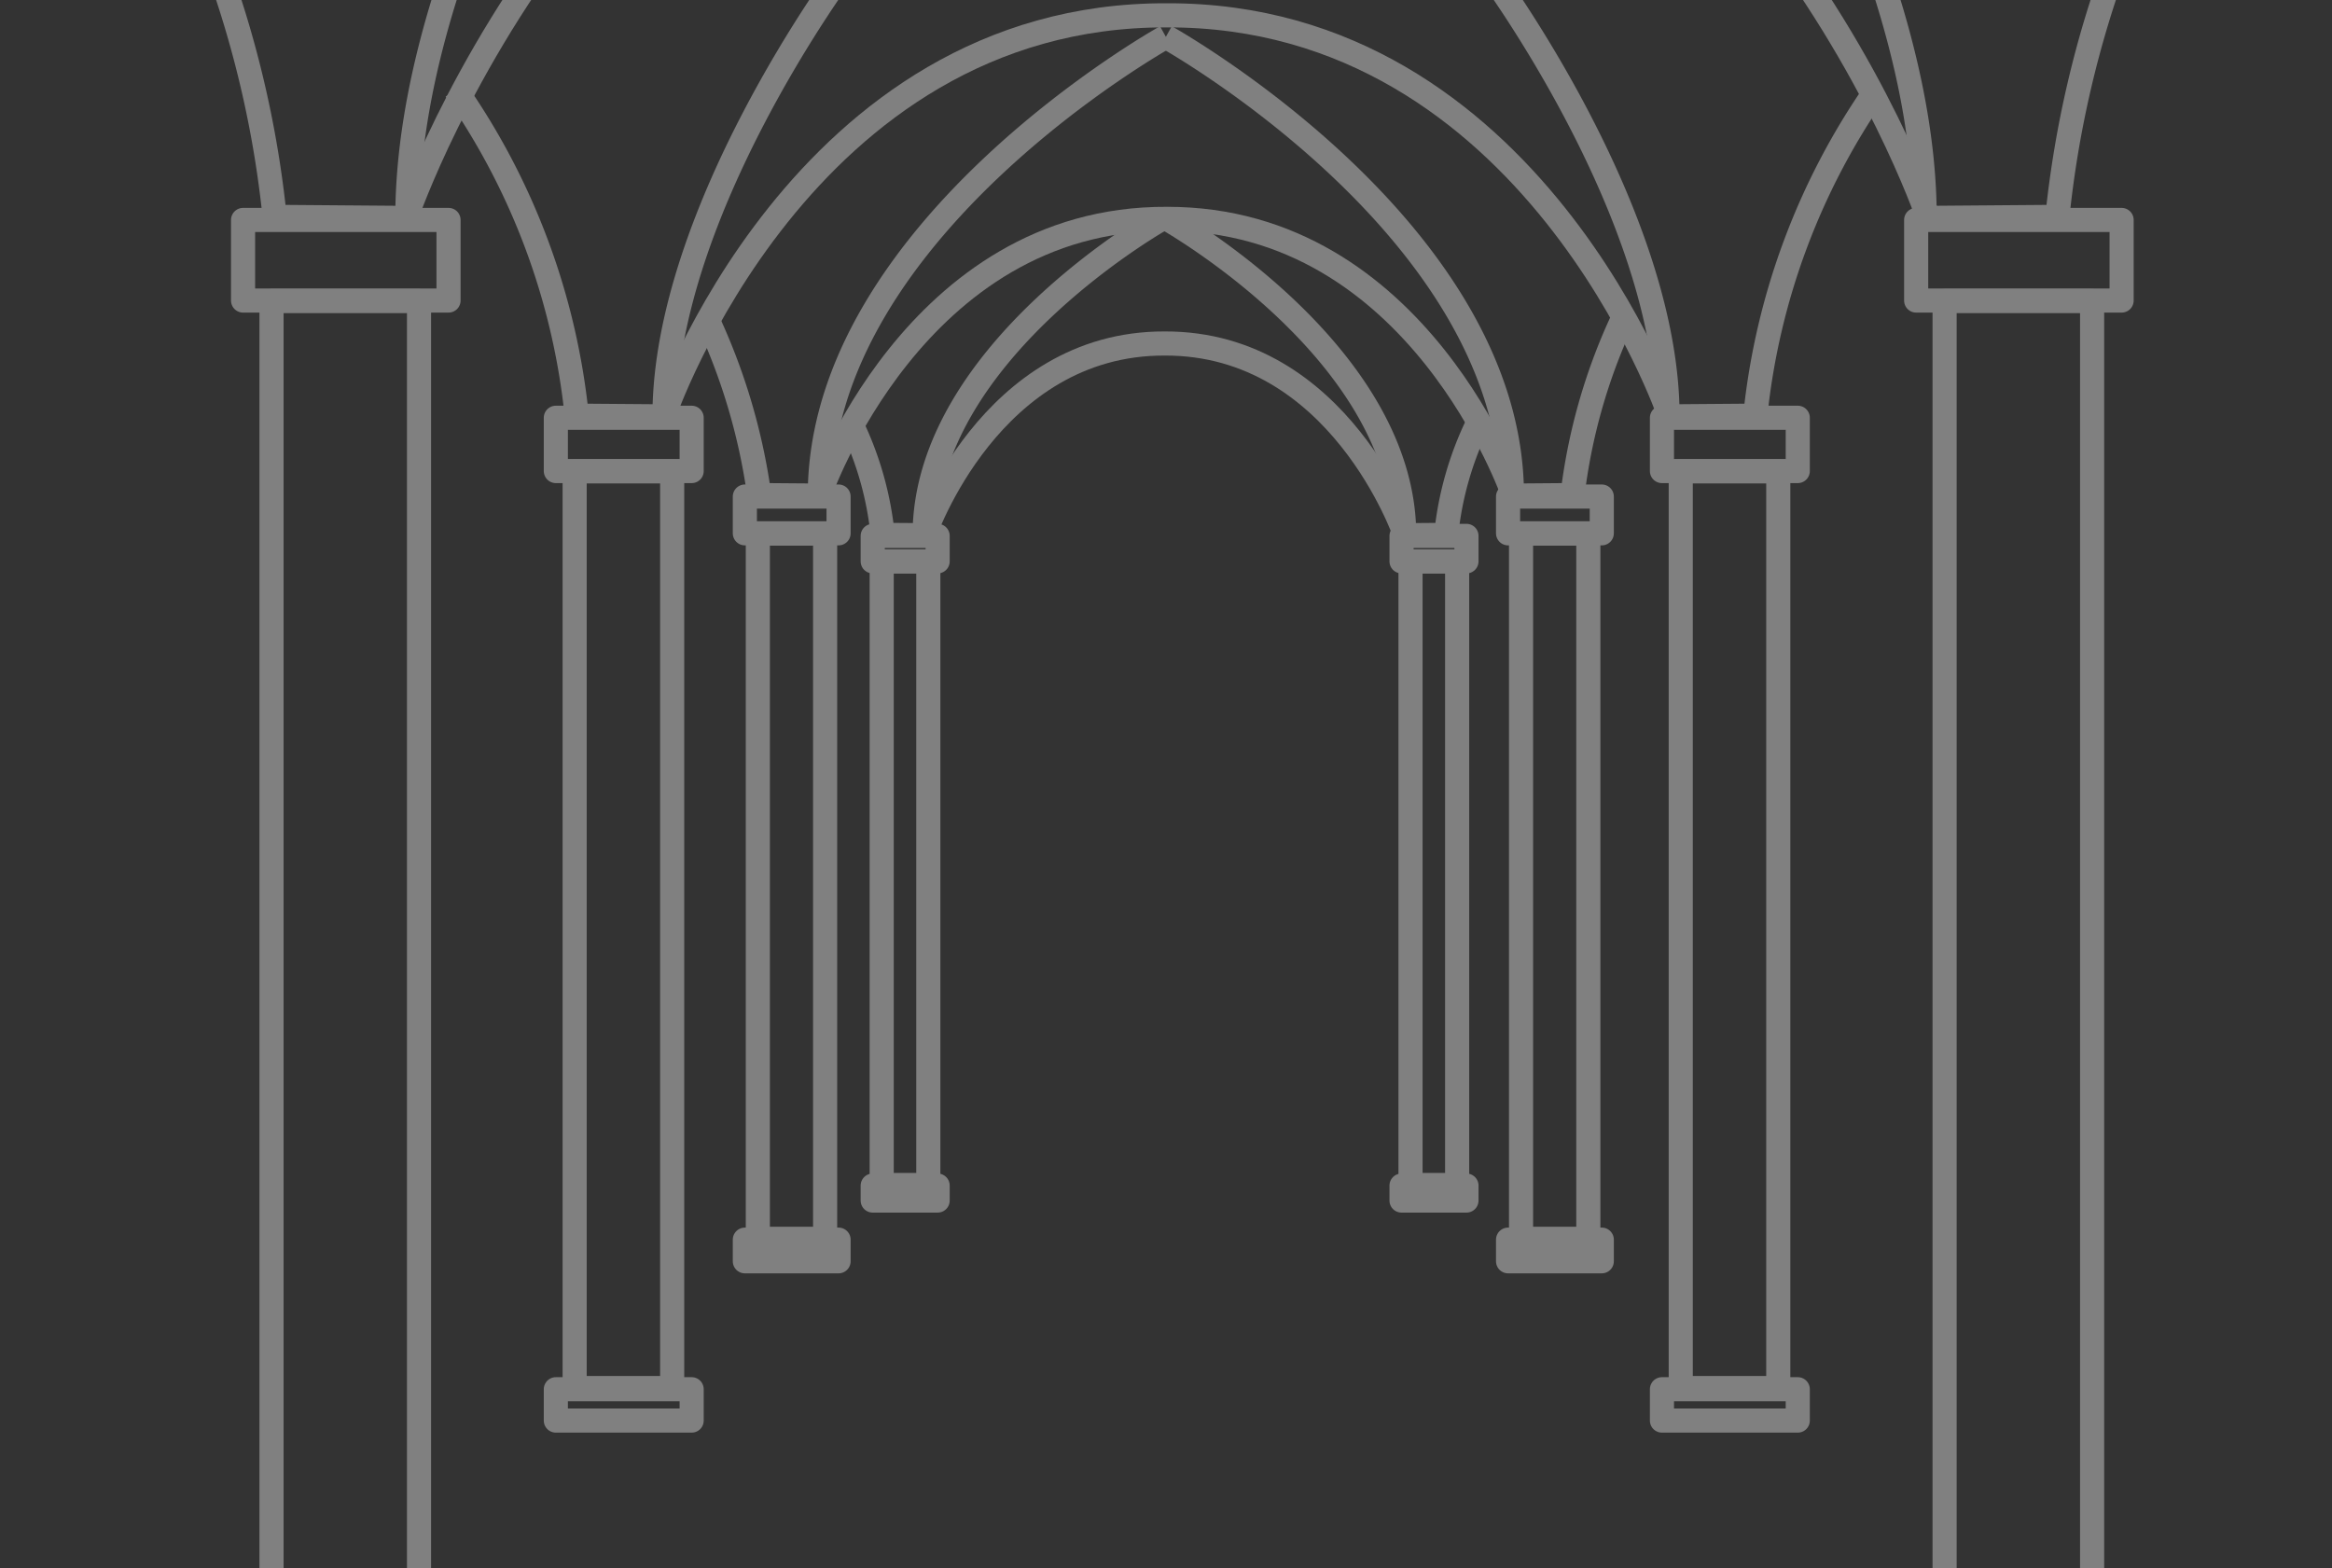 <svg xmlns="http://www.w3.org/2000/svg" xmlns:xlink="http://www.w3.org/1999/xlink" width="116" height="78" viewBox="0 0 116 78"><rect x="0" y="0" width="116" height="78" fill="#333333" stroke="none"/><defs><style>.a{fill:#fff;}.b{opacity:0.375;clip-path:url(#a);}.c{fill:none;stroke:#fff;stroke-linejoin:round;stroke-miterlimit:10;stroke-width:1.2px;}</style><clipPath id="a"><rect class="a" width="116" height="78" transform="translate(163 96)"/></clipPath></defs><g class="b" transform="translate(-163 -96)"><g transform="translate(-86.609 -242.94)"><g transform="translate(272.269 337.477)"><path class="c" d="M278.472,350.676a34.519,34.519,0,0,1,6.029,16.215l4.365.034c0-10.186,8.939-22.174,8.939-22.174" transform="translate(-278.472 -344.751)"/><path class="c" d="M366.735,350.676a34.519,34.519,0,0,0-6.029,16.215l-4.365.034c0-10.186-8.939-22.174-8.939-22.174" transform="translate(-296.054 -344.751)"/><rect class="c" width="6.756" height="2.651" transform="translate(4.989 22.244)"/><rect class="c" width="6.756" height="1.559" transform="translate(4.989 70.569)"/><rect class="c" width="4.851" height="45.596" transform="translate(5.925 24.912)"/><rect class="c" width="6.756" height="2.651" transform="translate(60.01 22.244)"/><rect class="c" width="6.756" height="1.559" transform="translate(60.01 70.569)"/><rect class="c" width="4.851" height="45.596" transform="translate(60.945 24.912)"/><path class="c" d="M342.411,367.644s-6.827-19.969-25.016-19.905c-18.19-.063-25.017,19.905-25.017,19.905" transform="translate(-282.019 -345.513)"/></g><g transform="translate(254.153 316.235)"><path class="c" d="M254.153,325.2a52.207,52.207,0,0,1,9.119,24.528l6.6.052c0-15.408,13.521-33.541,13.521-33.541" transform="translate(-254.153 -316.235)"/><path class="c" d="M387.661,325.2a52.21,52.21,0,0,0-9.119,24.528l-6.6.052c0-15.408-13.521-33.541-13.521-33.541" transform="translate(-280.748 -316.235)"/><rect class="c" width="10.22" height="4.009" transform="translate(7.547 33.646)"/><rect class="c" width="10.22" height="2.358" transform="translate(7.547 106.743)"/><rect class="c" width="7.337" height="68.969" transform="translate(8.962 37.681)"/><rect class="c" width="10.22" height="4.009" transform="translate(90.771 33.646)"/><rect class="c" width="10.22" height="2.358" transform="translate(90.771 106.743)"/><rect class="c" width="7.337" height="68.969" transform="translate(92.186 37.681)"/><path class="c" d="M350.868,350.863s-10.325-30.2-37.839-30.108c-27.514-.1-37.84,30.108-37.84,30.108" transform="translate(-259.518 -317.388)"/></g><g transform="translate(284.846 340.77)"><path class="c" d="M295.356,363.341a30.577,30.577,0,0,1,2.531,8.628l3.012.024c0-13.253,17.213-22.822,17.213-22.822" transform="translate(-295.356 -349.171)"/><path class="c" d="M348.571,363.341a28.733,28.733,0,0,0-2.441,8.628l-3.012.024c0-13.253-17.212-22.822-17.212-22.822" transform="translate(-303.148 -349.171)"/><rect class="c" width="4.662" height="1.829" transform="translate(1.814 22.87)"/><rect class="c" width="4.662" height="1.076" transform="translate(1.814 59.835)"/><rect class="c" width="3.347" height="35.083" transform="translate(2.46 24.71)"/><rect class="c" width="4.662" height="1.829" transform="translate(39.778 22.87)"/><rect class="c" width="4.662" height="1.076" transform="translate(39.778 59.835)"/><rect class="c" width="3.347" height="35.083" transform="translate(40.424 24.71)"/><path class="c" d="M337.288,375.064s-4.71-13.778-17.262-13.734c-12.551-.044-17.261,13.734-17.261,13.734" transform="translate(-297.246 -352.272)"/></g><g transform="translate(291.957 349.751)"><path class="c" d="M304.9,371.513a16.423,16.423,0,0,1,1.56,5.51l2.087.016c0-9.183,11.926-15.813,11.926-15.813" transform="translate(-304.901 -361.227)"/><path class="c" d="M341.381,371.513a16.424,16.424,0,0,0-1.56,5.51l-2.087.016c0-9.183-11.927-15.813-11.927-15.813" transform="translate(-310.234 -361.227)"/><rect class="c" width="3.23" height="1.267" transform="translate(1.063 15.846)"/><rect class="c" width="3.23" height="0.745" transform="translate(1.063 48.164)"/><rect class="c" width="2.319" height="31.013" transform="translate(1.51 17.122)"/><rect class="c" width="3.23" height="1.267" transform="translate(27.368 15.846)"/><rect class="c" width="3.23" height="0.745" transform="translate(27.368 48.164)"/><rect class="c" width="2.319" height="31.013" transform="translate(27.815 17.122)"/><path class="c" d="M333.694,379.168s-3.264-9.546-11.96-9.516c-8.7-.031-11.961,9.516-11.961,9.516" transform="translate(-306.144 -363.376)"/></g></g></g></svg>